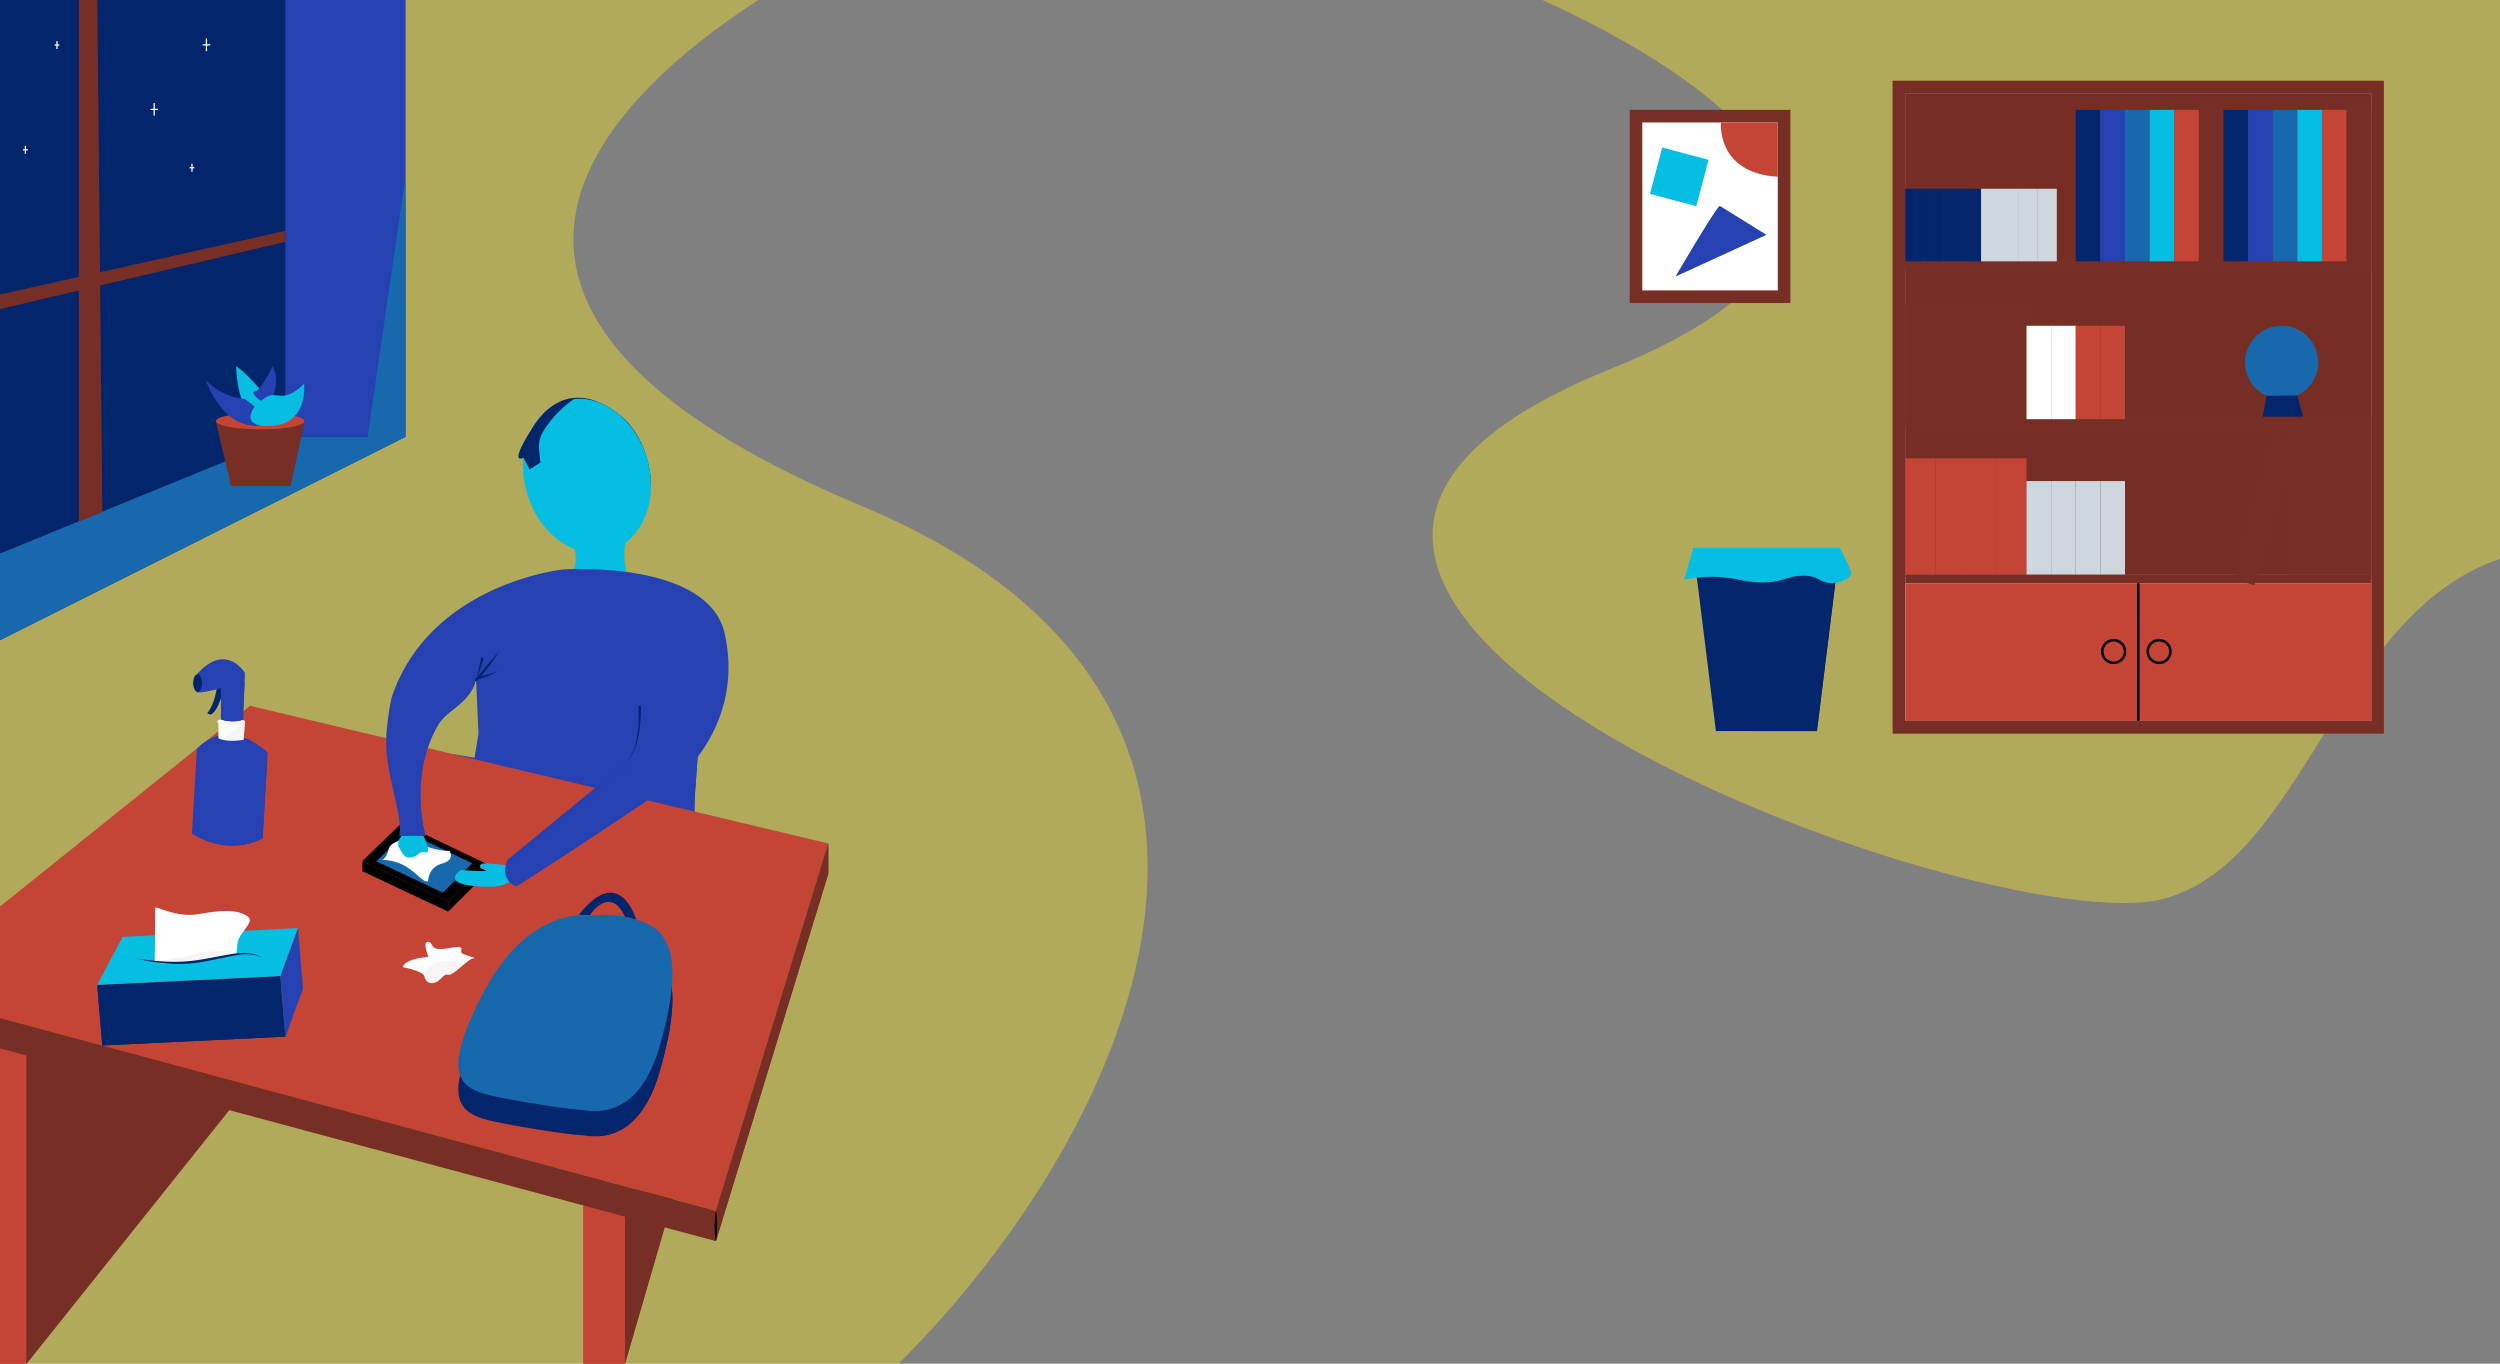 <svg xmlns="http://www.w3.org/2000/svg" viewBox="0 0 1980 1080"><rect x="0" y="0" width="1980" height="1080" fill="#808080" stroke="none"/><defs><style>.cls-1{isolation:isolate;}.cls-2{fill:#fbed21;opacity:0.39;}.cls-14,.cls-3{fill:#03256c;}.cls-15,.cls-22,.cls-4{fill:#06bee1;}.cls-16,.cls-27,.cls-5,.cls-6,.cls-7{fill:#2541b2;}.cls-6{opacity:0.56;}.cls-11,.cls-12,.cls-14,.cls-15,.cls-18,.cls-19,.cls-20,.cls-22,.cls-25,.cls-30,.cls-6,.cls-7,.cls-9{mix-blend-mode:multiply;}.cls-19,.cls-20,.cls-30,.cls-31,.cls-8,.cls-9{fill:#772e25;}.cls-10,.cls-11{fill:#c44536;}.cls-13,.cls-25,.cls-26,.cls-28{fill:#1768ac;}.cls-16{opacity:0.51;}.cls-16,.cls-24,.cls-26,.cls-27,.cls-28,.cls-31{mix-blend-mode:color-dodge;}.cls-17{fill:#fff;}.cls-18{fill:#ddd6d6;opacity:0.28;}.cls-19{opacity:0.35;}.cls-20{opacity:0.86;}.cls-21,.cls-29{fill:none;stroke-miterlimit:10;}.cls-21{stroke:#000;stroke-width:2px;}.cls-22{opacity:0.46;}.cls-23{fill:#ced7de;}.cls-24{opacity:0.43;}.cls-26,.cls-30{opacity:0.57;}.cls-27{opacity:0.41;}.cls-28{opacity:0.25;}.cls-29{stroke:#fff;}.cls-31{opacity:0.49;}</style></defs><g class="cls-1"><g id="圖層_4" data-name="圖層 4"><path class="cls-2" d="M711.73,1080H0V0H600.53C479.75,78.27,307.31,244.16,683,401,1058.33,557.69,892.42,900.29,711.73,1080Z"/><path class="cls-2" d="M1980,0V442.63C1850.26,486.56,1824.72,683.07,1713,712c-139,36-884.52-240-437-420,285.46-114.83,47.1-246-54.55-292Z"/></g><g id="圖層_2_拷貝" data-name="圖層 2 拷貝"><polygon class="cls-3" points="0 507 321 346 321 0 0 0 0 507"/><path class="cls-4" d="M187,290s.72,36.23,15.36,39.11S216,321,216,321,199,298,187,290Z"/><path class="cls-5" d="M210,319a15.06,15.06,0,0,1-1.52-.61c-5.43-2.53-10.14-8.39-6.48-8.39,4,0,14-20,14-20a22.87,22.87,0,0,1,1.92,5.73C220.21,307.19,215.11,320.7,210,319Z"/><path class="cls-6" d="M210,319a15.06,15.06,0,0,1-1.52-.61c3.79-8,7.31-17,9.44-22.66C220.21,307.19,215.11,320.7,210,319Z"/><path class="cls-5" d="M551,657c4,12-200-42-200-42l24-10,4-24-2-43,178,30s-4,38.82-4.94,65.63C549.69,644.58,549.84,653.52,551,657Z"/><path class="cls-7" d="M551,657c1.22,3.66-16.91,1.18-42.71-4C449.53,641.08,351,615,351,615l6-18,152.9,26,6.65-6.63L554,579l-3.94,54.63C549.69,644.58,549.84,653.52,551,657Z"/><path class="cls-7" d="M551,657c1.22,3.66-16.91,1.18-42.71-4l8.26-36.6L554,579l-3.94,54.63C549.69,644.58,549.84,653.52,551,657Z"/><polygon class="cls-8" points="495 1080 617 660 495 963.62 495 1080"/><polygon class="cls-9" points="495 1080 617 660 495 963.62 495 1080"/><rect class="cls-10" y="830" width="21" height="250"/><rect class="cls-11" y="830" width="21" height="250"/><polygon class="cls-8" points="21 1080 387 622 21 830 21 1080"/><polygon class="cls-9" points="21 1080 387 622 21 830 21 1080"/><polygon class="cls-10" points="198 559 656 668 567 959 0 807 0 718 198 559"/><rect class="cls-10" x="462" y="943" width="33" height="137"/><rect class="cls-11" x="462" y="943" width="33" height="137"/><polygon class="cls-8" points="656 668 656 692 567 983 0 830.35 0 806.35 567 959 656 668"/><polygon class="cls-9" points="656 668 656 692 567 983 567 959 656 668"/><g class="cls-12"><path d="M567,959a47.38,47.38,0,0,1,.78,6c.14,2,.22,4,.22,6s-.07,4-.22,6a45.63,45.63,0,0,1-.78,6,45.63,45.63,0,0,1-.78-6c-.15-2-.23-4-.22-6s.08-4,.22-6A47.38,47.38,0,0,1,567,959Z"/></g><polygon points="355 714 287 682 318 652 385 684 355 714"/><polygon points="287 682 287 690 355 722 355 714 287 682"/><polygon class="cls-13" points="350.75 707 298.02 682.18 322.06 658.92 374.01 683.73 350.75 707"/><polygon points="385 692 385 684 355 714 355 722 385 692"/><path class="cls-3" d="M177,545s-3,17-10,21l-3-1s6-6,8-22Z"/><polygon class="cls-3" points="226 821 81 828 77.11 781.35 77 780 222 773 225.1 810.24 226 821"/><path class="cls-14" d="M226,821,81,828l-3.89-46.65c22.76,4.69,103.53,20.31,148,28.89Z"/><polygon class="cls-5" points="240 783 232.17 804.25 226 821 225.1 810.2 222 773 236 735 240 783"/><polygon class="cls-7" points="232.17 804.25 226 821 225.1 810.2 232.17 804.25"/><path class="cls-4" d="M452,428.67s9,11.34,0,27.69c0,0,37.85.39,45.42,1.64,0,0-6.42-18.32-.42-33C497,425,469,437.23,452,428.67Z"/><path class="cls-15" d="M446,425s32,41,54-3S446,425,446,425Z"/><path class="cls-4" d="M513.17,402.44c-4.54,16.42-15.35,29.32-30.47,33.85-26.18,7.83-55.36-12.41-65.18-45.21s3.45-65.75,29.62-73.59a40.25,40.25,0,0,1,7.37-1.47c24.08-2.48,48.91,16.93,57.81,46.68A72.1,72.1,0,0,1,513.17,402.44Z"/><path class="cls-4" d="M409.47,693.1A10.39,10.39,0,0,1,407,696c-7,6-16,6-16,6a137.91,137.91,0,0,1-17.71-.55C350.19,698.88,365,689,365,689s25,2,19,0-4-4-2-5c1.61-.81,16.87,1,22.72,1.71l1.68.22.6.07S411.8,688.74,409.47,693.1Z"/><path class="cls-15" d="M409.47,693.1A10.39,10.39,0,0,1,407,696c-7,6-16,6-16,6a137.91,137.91,0,0,1-17.71-.55c11.69-4.9,27-13.26,31.43-15.74L406,685l.4.93Z"/><path class="cls-5" d="M212,596l-.38,6.43L208,664c-30,15-56-4-56-4l.11-1.81L156,593C182,566,212,596,212,596Z"/><path class="cls-16" d="M209.87,594.26c-8.34-6.74-31.9-22-52.87-.26l-.08,1.39C177.09,576.44,199.36,587.14,209.87,594.26Z"/><path class="cls-7" d="M211.62,602.43,208,664c-30,15-56-4-56-4l.11-1.81C187.59,652.82,204.24,623.12,211.62,602.43Z"/><path class="cls-17" d="M194,571.33v0l0,.38L193,585.85s-10.2,1.94-17.4-.2a14.25,14.25,0,0,1-2.6-1V571s3.65.56,8,.89c4.68.34,10.17.4,12.84-.82A.94.94,0,0,1,194,571.33Z"/><path class="cls-18" d="M194,571.35l0,.38L193,585.85s-10.2,1.94-17.4-.2Z"/><path class="cls-17" d="M194,571.5c0,1.38-4.92,2.5-11,2.5a31.17,31.17,0,0,1-9.21-1.13c-1.13-.39-1.79-.87-1.79-1.37,0-1.38,4.92-2.5,11-2.5a36.57,36.57,0,0,1,7.94.77C192.84,570.22,194,570.83,194,571.5Z"/><path class="cls-18" d="M194,571.5a.64.64,0,0,1-.05.23C193.45,573,188.74,574,183,574a31.17,31.17,0,0,1-9.21-1.13c2.24-.18,4.75-.55,7.21-1,3.78-.68,7.46-1.52,9.94-2.12a5.57,5.57,0,0,1,2.9,1.3.94.94,0,0,1,.14.26A1,1,0,0,1,194,571.5Z"/><path class="cls-5" d="M194,533l-.26,7.15L192.65,570c-8.35,3-17.65-.17-17.65-.17V545s-22,6.15-19,2a10.69,10.69,0,0,0,0-13C179,508,194,533,194,533Z"/><path class="cls-16" d="M194,534.62l0-.62s-14.61-25-37,1l.12.16C176.63,515.7,190.3,529.89,194,534.62Z"/><path class="cls-7" d="M193.74,540.15,192,570c-8.35,3-17-.18-17-.18v-4.53C183.47,559.17,189.87,548.23,193.74,540.15Z"/><ellipse class="cls-3" cx="156.5" cy="541" rx="3.5" ry="7"/><polygon class="cls-4" points="97 742 77 780 222 773 236 735 97 742"/><path class="cls-17" d="M188,748c-.22,2.36-.38,4.07-.51,5.31C187,757.85,187,756,187,756s-51.85,11.31-64.43,5.66v-.24c0-3.35.43-40.51.43-42.42s16,8,34,5,29-4,38,1S189,737,188,748Z"/><path class="cls-18" d="M187.49,753.31C187,757.85,187,756,187,756s-51.85,11.31-64.43,5.66v-.24c12-1.72,29.56-4.49,33.43-6.42C159.68,753.16,175.42,752.82,187.49,753.31Z"/><path class="cls-3" d="M108,759a187.51,187.51,0,0,0,25.17,2.65,128.65,128.65,0,0,0,25.12-1.52c8.31-1.34,16.58-3.17,25-4.47a57.43,57.43,0,0,1,12.78-.87,24.23,24.23,0,0,1,6.3,1.27A23.71,23.71,0,0,1,208,759l-1.41-.73-.7-.36-.74-.29c-.49-.2-1-.42-1.46-.6l-1.5-.45a23.58,23.58,0,0,0-6.19-.8,62.64,62.64,0,0,0-12.46,1.43c-8.28,1.6-16.54,3.51-24.93,4.91l-3.17.48-3.18.34c-2.12.26-4.26.33-6.39.47a123.58,123.58,0,0,1-12.77-.2q-6.37-.42-12.67-1.48C116.24,761,112.1,760.07,108,759Z"/><path class="cls-17" d="M375,759c-1.11,0-2.85,1.09-4.86,2.64-5.2,4-12.25,11.08-15.14,10.36-4-1-5,4-10,6-4.47,1.79-7.34-.42-8.61-3.76A12,12,0,0,1,336,773c-1-4-17-7-17-7,2-7,19-8,20-8s-5-12,0-12,0,8,16,5,8,2,11,4S379,759,375,759Z"/><path class="cls-18" d="M370.14,761.64c-5.2,4-12.25,11.08-15.14,10.36-4-1-5,4-10,6-4.47,1.79-7.34-.42-8.61-3.76C336,764.6,349,761,349,761Z"/><path class="cls-3" d="M522,850c-10.84,36.73-29.29,47-43.35,49.35C469.36,900.9,462,899,460,899c-5,0-35-4-65-10s-48-14-12-83,84-61,84-61c10,0,21-3,44,6a30.42,30.42,0,0,1,17.7,17.56C535.24,784.48,533.64,810.55,522,850Z"/><path class="cls-14" d="M522,850c-10.84,36.73-29.29,47-43.35,49.35,30-27.55,44.81-99.06,50.05-130.79C535.24,784.48,533.64,810.55,522,850Z"/><path class="cls-3" d="M467,725s16-24.82,28,1.09l8.9,2.38s-12.91-45.43-45.4-4Z"/><path class="cls-3" d="M414.61,362.49l4.84,9.33,10.94-7,1.4,7.88,15.44-16,4.53,8.34,13.65-14.62,6.33,7,5.49-9.1,3.69-7.77,9,21.77s4.15-10.9,7.87-1.4-.67,13.32-.67,13.32l4.18,6.37,14.28,2.3s-.41-33.45-23.3-53C470,311,442.39,306.39,422.11,338.13S414.48,362.47,414.61,362.49Z"/><rect class="cls-8" x="1435" y="128" width="517" height="389" transform="translate(2016 -1371) rotate(90)"/><rect class="cls-19" x="1435" y="128" width="517" height="389" transform="translate(2016 -1371) rotate(90)"/><rect class="cls-17" x="1509" y="74" width="369" height="497"/><rect class="cls-8" x="1509" y="74" width="369" height="381"/><rect class="cls-20" x="1509" y="74" width="369" height="383"/><rect class="cls-8" x="1509" y="207.37" width="369" height="6.56"/><rect class="cls-19" x="1509" y="207.37" width="369" height="6.56"/><rect class="cls-10" x="1509" y="462" width="184" height="109"/><rect class="cls-10" x="1694" y="462" width="184" height="109"/><rect class="cls-8" x="1509" y="331.37" width="369" height="6.56"/><rect class="cls-19" x="1509" y="331.37" width="369" height="6.56"/><rect class="cls-8" x="1509" y="455.37" width="369" height="6.56"/><rect class="cls-19" x="1509" y="455.37" width="369" height="6.56"/><line class="cls-21" x1="1693.5" y1="571" x2="1693.5" y2="461.94"/><circle class="cls-21" cx="1674" cy="516" r="9"/><circle class="cls-21" cx="1710" cy="516" r="9"/><rect class="cls-8" x="1277.85" y="99.85" width="153" height="127.3" transform="translate(1517.85 -1190.85) rotate(90)"/><rect class="cls-17" x="1300.7" y="97" width="107.3" height="133"/><path class="cls-5" d="M1362,163c-4,3-35,56-35,56l72-33Z"/><rect class="cls-4" x="1311" y="121" width="38" height="38" transform="translate(80.28 -336.12) rotate(14.85)"/><path class="cls-10" d="M1363,97s-4,40,45,43V97Z"/><polygon class="cls-3" points="1457 434 1439 579 1359 579 1341 434 1457 434"/><polygon class="cls-14" points="1457 434 1439 579 1388.73 579 1444.09 434 1457 434"/><path class="cls-4" d="M1341,434l-7,25a104.72,104.72,0,0,1,43,0c23,5,34,0,35,0s17-7,29,0,24-1,25-4-9-21-9-21"/><path class="cls-22" d="M1441,456c-12-7-28,0-29,0s-12,5-35,0a105.61,105.61,0,0,0-42.1-.2l-.9,3.2a104.72,104.72,0,0,1,43,0c23,5,34,0,35,0s17-7,29,0,24-1,25-4a4.87,4.87,0,0,0-.28-2.45C1463.64,455.86,1452.32,462.61,1441,456Z"/><rect class="cls-10" x="1509" y="363" width="24" height="92"/><rect class="cls-10" x="1533" y="363" width="24" height="92"/><rect class="cls-10" x="1557" y="363" width="24" height="92"/><rect class="cls-10" x="1581" y="363" width="24" height="92"/><rect class="cls-23" x="1605" y="381" width="19.5" height="74"/><rect class="cls-23" x="1624.5" y="381" width="19.5" height="74"/><rect class="cls-23" x="1644" y="381" width="19.5" height="74"/><rect class="cls-23" x="1663.5" y="381" width="19.5" height="74"/><rect class="cls-8" x="1509" y="240" width="24" height="92"/><rect class="cls-8" x="1533" y="240" width="24" height="92"/><rect class="cls-8" x="1557" y="240" width="24" height="92"/><rect class="cls-8" x="1581" y="240" width="24" height="92"/><rect class="cls-17" x="1605" y="258" width="19.5" height="74"/><rect class="cls-17" x="1624.5" y="258" width="19.5" height="74"/><rect class="cls-10" x="1644" y="258" width="19.5" height="74"/><rect class="cls-10" x="1663.5" y="258" width="19.5" height="74"/><rect class="cls-3" x="1509" y="149.5" width="15" height="57.5"/><rect class="cls-3" x="1524" y="149.5" width="15" height="57.5"/><rect class="cls-3" x="1539" y="149.5" width="15" height="57.5"/><rect class="cls-3" x="1554" y="149.5" width="15" height="57.5"/><rect class="cls-23" x="1569" y="149.5" width="15" height="57.5"/><rect class="cls-23" x="1584" y="149.5" width="15" height="57.5"/><rect class="cls-23" x="1599" y="149.5" width="15" height="57.5"/><rect class="cls-23" x="1614" y="149.5" width="15" height="57.5"/><rect class="cls-3" x="1644" y="87" width="19.5" height="120"/><rect class="cls-5" x="1663.5" y="87" width="19.5" height="120"/><rect class="cls-13" x="1683" y="87" width="19.5" height="120"/><rect class="cls-4" x="1702.5" y="87" width="19.5" height="120"/><rect class="cls-10" x="1722" y="87" width="19.5" height="120"/><rect class="cls-8" x="1741.5" y="87" width="19.5" height="120"/><rect class="cls-3" x="1761" y="87" width="19.5" height="120"/><rect class="cls-5" x="1780.5" y="87" width="19.5" height="120"/><rect class="cls-13" x="1800" y="87" width="19.5" height="120"/><rect class="cls-4" x="1819.5" y="87" width="19.5" height="120"/><rect class="cls-10" x="1839" y="87" width="19.5" height="120"/><rect class="cls-8" x="1858.5" y="87" width="19.5" height="120"/><rect class="cls-8" x="1813" y="338" width="16.25" height="117"/><rect class="cls-8" x="1829.25" y="338" width="16.25" height="117"/><rect class="cls-8" x="1845.5" y="338" width="16.25" height="117"/><rect class="cls-8" x="1861.75" y="338" width="16.25" height="117"/><rect class="cls-8" x="1780.28" y="338.06" width="16.25" height="117" transform="matrix(0.97, 0.26, -0.26, 0.97, 161.32, -445.01)"/><circle class="cls-13" cx="1807" cy="287" r="29"/><g class="cls-24"><path class="cls-13" d="M1815.58,264.37a30.71,30.71,0,0,1,6.82,5.16,26,26,0,0,1,5.09,7.08,23.9,23.9,0,0,1,1.63,4.17,13.9,13.9,0,0,1,.49,4.49,16,16,0,0,1-.9,4.4,13.8,13.8,0,0,1-2.07,3.88l-.28-.1a54.36,54.36,0,0,0,.25-8.18,28.24,28.24,0,0,0-1.33-7.72,26.66,26.66,0,0,0-4-7,32.94,32.94,0,0,0-5.85-5.89Z"/></g><polygon class="cls-3" points="1792 330 1795.17 313.48 1819.5 313.17 1824 330 1792 330"/><rect class="cls-5" x="226" width="95" height="346"/><polygon class="cls-25" points="321 140.56 321 346 291.14 346 321 140.56"/><polygon class="cls-13" points="321 346 238.71 387.27 0 507 0 438.49 226 346 321 346"/><polygon class="cls-26" points="230.32 346 0 475.39 0 438.49 226 346 230.32 346"/><polygon class="cls-25" points="321 346 238.71 387.27 291 346 321 346"/><polygon class="cls-8" points="77 0 81 405.34 62.47 412.92 62.47 0 77 0"/><polygon class="cls-8" points="226 191.45 0 244.69 0 233.28 226 182.9 226 191.45"/><polygon class="cls-8" points="241 334 230 385 183 385 181.94 380.48 171 334 241 334"/><path class="cls-9" d="M241,334l-11,51H183l-1.06-4.52c14.65-7.09,27.21-27.92,35.95-46.48Z"/><path class="cls-17" d="M302.51,680.94a2.22,2.22,0,0,1-.51.06C300.78,681,301.14,680.9,302.51,680.94Z"/><path class="cls-17" d="M357.08,678.31c-.3,2-1.95,4.29-7.08,5.69-11,3-11,14-11,14-4,1-8-6-18-12-7-4.17-15.36-5-18.49-5.06,3.66-.7,5.49-8.94,5.49-8.94.9-2.69,3.61-4.38,6.33-5.42A28,28,0,0,1,321,665s2-3,12,3,23,6,23,6A6.62,6.62,0,0,1,357.08,678.31Z"/><path class="cls-18" d="M347,676c-4,0-6,0-8,1s-5,0-7,1-10,2-13,1c-1.43-.48-4-7.67-4.67-12.42A28,28,0,0,1,321,665s2-3,12,3,23,6,23,6S348.1,676,347,676Z"/><path class="cls-4" d="M337.58,675a2,2,0,0,1-.58,0c-6-1-5,3-11,4s-7-3-10-8c-1.62-2.69.25-6.55,2.32-9.53A36,36,0,0,1,322,657s11-1,11,0S342.3,674.74,337.58,675Z"/><path class="cls-15" d="M337.58,675C333,670.4,324,664.7,318.32,661.47A36,36,0,0,1,322,657s11-1,11,0S342.3,674.74,337.58,675Z"/><path class="cls-5" d="M542.86,610.66c-2.43,2.46-4.75,4.58-6.86,6.34-18,15-127,85-127,85s-6.92-2.47-8.6-9.5a15.24,15.24,0,0,1,.11-7.06,22.28,22.28,0,0,1,.67-2.35c.23-.67.51-1.37.82-2.09l3.63-3L480,617s1.61-2.29,3.95-6c6.68-10.47,19.27-32.2,17.05-44L378.53,538.36,377,538c-4.24,18.69-23,24-30,36-23.94,41-10,88-10,88H316c3.7-11.75-8.48-43.16-10-69-1-17,4-40,4-40,30-91,136-102,136-102s115-8,128,51C585.47,554.08,561.11,592.13,542.86,610.66Z"/><path class="cls-7" d="M378.53,538.36,377,538c-4.24,18.69-23,24-30,36-23.94,41-10,88-10,88h-6.42c-8.3-26.83,5.42-74,5.42-74,3-8,16-26,19-27s23-27,23-27Z"/><path class="cls-27" d="M502,603c-1.75,3.5-81.49,66.64-101.49,82.44-2.87,2.27.49-.44.49-.44l.18-1.91,4.45-5.07L480,617s1.61-2.29,3.95-6C494.43,605.51,502.78,601.44,502,603Z"/><path class="cls-7" d="M542.86,610.66c-2.43,2.46-4.75,4.58-6.86,6.34-18,15-127,85-127,85s-6.92-2.47-8.6-9.5C424,679.59,506.35,634.16,542.86,610.66Z"/><path class="cls-13" d="M467,725s-48-8-84,61-18,77,12,83,60,10,65,10,44,12,62-49,12-90-11-99S477,725,467,725Z"/><path class="cls-28" d="M388,790c36-69,84-61,84-61,10,0,21-3,44,6a33.09,33.09,0,0,1,5.73,2.9A30.85,30.85,0,0,0,511,731c-23-9-34-6-44-6,0,0-48-8-84,61-25.77,49.4-23.87,67.53-9.7,76C364.12,852.1,365.68,832.77,388,790Z"/><path class="cls-10" d="M241,333.5c0,3-10.84,5.5-25.61,6.26-3,.16-6.14.24-9.39.24-19.33,0-35-2.91-35-6.5s15.67-6.5,35-6.5c11.2,0,21.18,1,27.58,2.49C238.23,330.6,241,332,241,333.5Z"/><path class="cls-11" d="M241,333.5c0,3-10.84,5.5-25.61,6.26L206,337l15-1C228,338,241,332,241,333.5Z"/><path class="cls-5" d="M200,337a31.83,31.83,0,0,1-16.2-6.07C169.65,320.83,163.26,301.8,163,301c13,14,31,15,31,15s3.62,2.6,7.43,6C209,328.64,217.26,338.33,200,337Z"/><path class="cls-6" d="M200,337a31.83,31.83,0,0,1-16.2-6.07,125.1,125.1,0,0,0,17.63-9C209,328.64,217.26,338.33,200,337Z"/><path class="cls-4" d="M240.92,308.9c-.43,8.87-3.95,26.48-24.79,28.13-6.43.51-10.67,0-13.39-1.07-9.13-3.63-1.14-13.71-1.14-13.71s7.35-8.17,13.34-9.21,12,4.9,25.93-9.2A35.86,35.86,0,0,1,240.92,308.9Z"/><path class="cls-15" d="M240.92,308.9c-.43,8.87-3.95,26.48-24.79,28.13-6.43.51-10.67,0-13.39-1.07C218.1,328.79,235.11,314.13,240.92,308.9Z"/><line class="cls-29" x1="163.5" y1="30.5" x2="163.5" y2="40.5"/><line class="cls-29" x1="160.5" y1="35.5" x2="166.5" y2="35.5"/><line class="cls-29" x1="122.12" y1="81.64" x2="122.12" y2="91.64"/><line class="cls-29" x1="119.12" y1="86.64" x2="125.12" y2="86.64"/><line class="cls-29" x1="152.03" y1="129.64" x2="152.03" y2="136"/><line class="cls-29" x1="150.12" y1="132.82" x2="153.94" y2="132.82"/><line class="cls-29" x1="45.12" y1="32.46" x2="45.12" y2="38.82"/><line class="cls-29" x1="43.21" y1="35.64" x2="47.03" y2="35.64"/><line class="cls-29" x1="20.12" y1="115.46" x2="20.12" y2="121.82"/><line class="cls-29" x1="18.21" y1="118.64" x2="22.03" y2="118.64"/><polygon class="cls-25" points="182 385 211.47 400.94 239.55 386.85 230 385 182 385"/><polygon class="cls-30" points="0 244.69 226 191.45 226 188.45 0 241.69 0 244.69"/><polygon class="cls-31" points="0 233.28 0 234.28 226 183.9 226 182.9 0 233.28"/><polygon class="cls-30" points="77 0 81 405.34 62.47 412.92 62.47 0 77 0"/><path class="cls-3" d="M383,521.25l-2.92,9.39-1.49,4.69c-.51,1.56-1,3.13-1.56,4.67.4-1.59.73-3.19,1.08-4.8l1-4.81,1.95-9.64Z"/><path class="cls-3" d="M395.16,516c-2.05,3.41-4.28,6.69-6.59,9.91s-4.71,6.38-7.24,9.45c-.65.76-1.3,1.52-2,2.26a14.78,14.78,0,0,1-1.12,1.12,5,5,0,0,1-.42.32,1.57,1.57,0,0,1-.5.21,1.21,1.21,0,0,1-.38,0,1.07,1.07,0,0,1-.58-.3,1,1,0,0,1-.25-.44,1,1,0,0,1,0-.41,1.11,1.11,0,0,1,.2-.54l.19-.21a2,2,0,0,1,.27-.21,3,3,0,0,1,.42-.23,25.43,25.43,0,0,1,2.91-1.07c1-.3,1.91-.58,2.86-.85,1.9-.55,3.81-1.06,5.69-1.64.94-.28,1.87-.58,2.79-.92.46-.17.92-.36,1.35-.57a3,3,0,0,0,1.18-.85,5.64,5.64,0,0,1-2.29,1.92c-.87.5-1.78.92-2.69,1.34-1.83.8-3.68,1.52-5.54,2.21l-2.78,1a23.56,23.56,0,0,0-2.61,1.09l-.22.14h0a.23.23,0,0,0,.06-.07.79.79,0,0,0,.14-.37.91.91,0,0,0,0-.32.87.87,0,0,0-.21-.36.89.89,0,0,0-.5-.26.71.71,0,0,0-.29,0c-.19,0-.18.07-.17,0l.18-.14c.3-.28.64-.64.95-1,.65-.71,1.28-1.47,1.9-2.22l7.55-9.12C389.88,521.92,392.45,518.91,395.16,516Z"/><path class="cls-3" d="M507.52,558.94c.11,4.07,0,8.07-.32,12.09a102,102,0,0,1-1.57,12,55.8,55.8,0,0,1-3.43,11.55c-1.63,3.65-3.84,7.22-7.2,9.47,3.26-2.39,5.28-6,6.74-9.66a55.69,55.69,0,0,0,2.91-11.53A100.08,100.08,0,0,0,505.7,571c.12-4,.09-8-.17-11.89Z"/><path class="cls-15" d="M513.17,402.44a15.29,15.29,0,0,1-1.83-5.49c-.51-3-.73-6.22-2.39-8.79-2.56-4-7.8-5.33-10.81-9-2.83-3.42-3.19-8.21-3.41-12.65-2.29,1.43-5.46.5-7.38-1.41s-2.87-4.56-3.77-7.11l-3-8.61q-2.49,5.32-5,10.67c-.62,1.34-1.8,2.94-3.19,2.42a3,3,0,0,1-1.28-1.2q-2.52-3.57-5.06-7.13a53,53,0,0,1-8.36,13.9c-1.45,1.74-3.31,3.53-5.58,3.51a5.64,5.64,0,0,1-4.57-3,16.45,16.45,0,0,1-1.65-5.47,11.64,11.64,0,0,0-8.33,7.19c-.64,1.72-1.08,3.85-2.78,4.54a3.52,3.52,0,0,1-3.72-1.11c-2.42-2.62-3-6.85-3.31-10.21-.44-4.7-1.44-9.43-.52-14.15.88-4.45,3.27-8.45,5.9-12.14A89,89,0,0,1,451.85,318l2.66-2c24.08-2.48,48.91,16.93,57.81,46.68A72.1,72.1,0,0,1,513.17,402.44Z"/></g></g></svg>